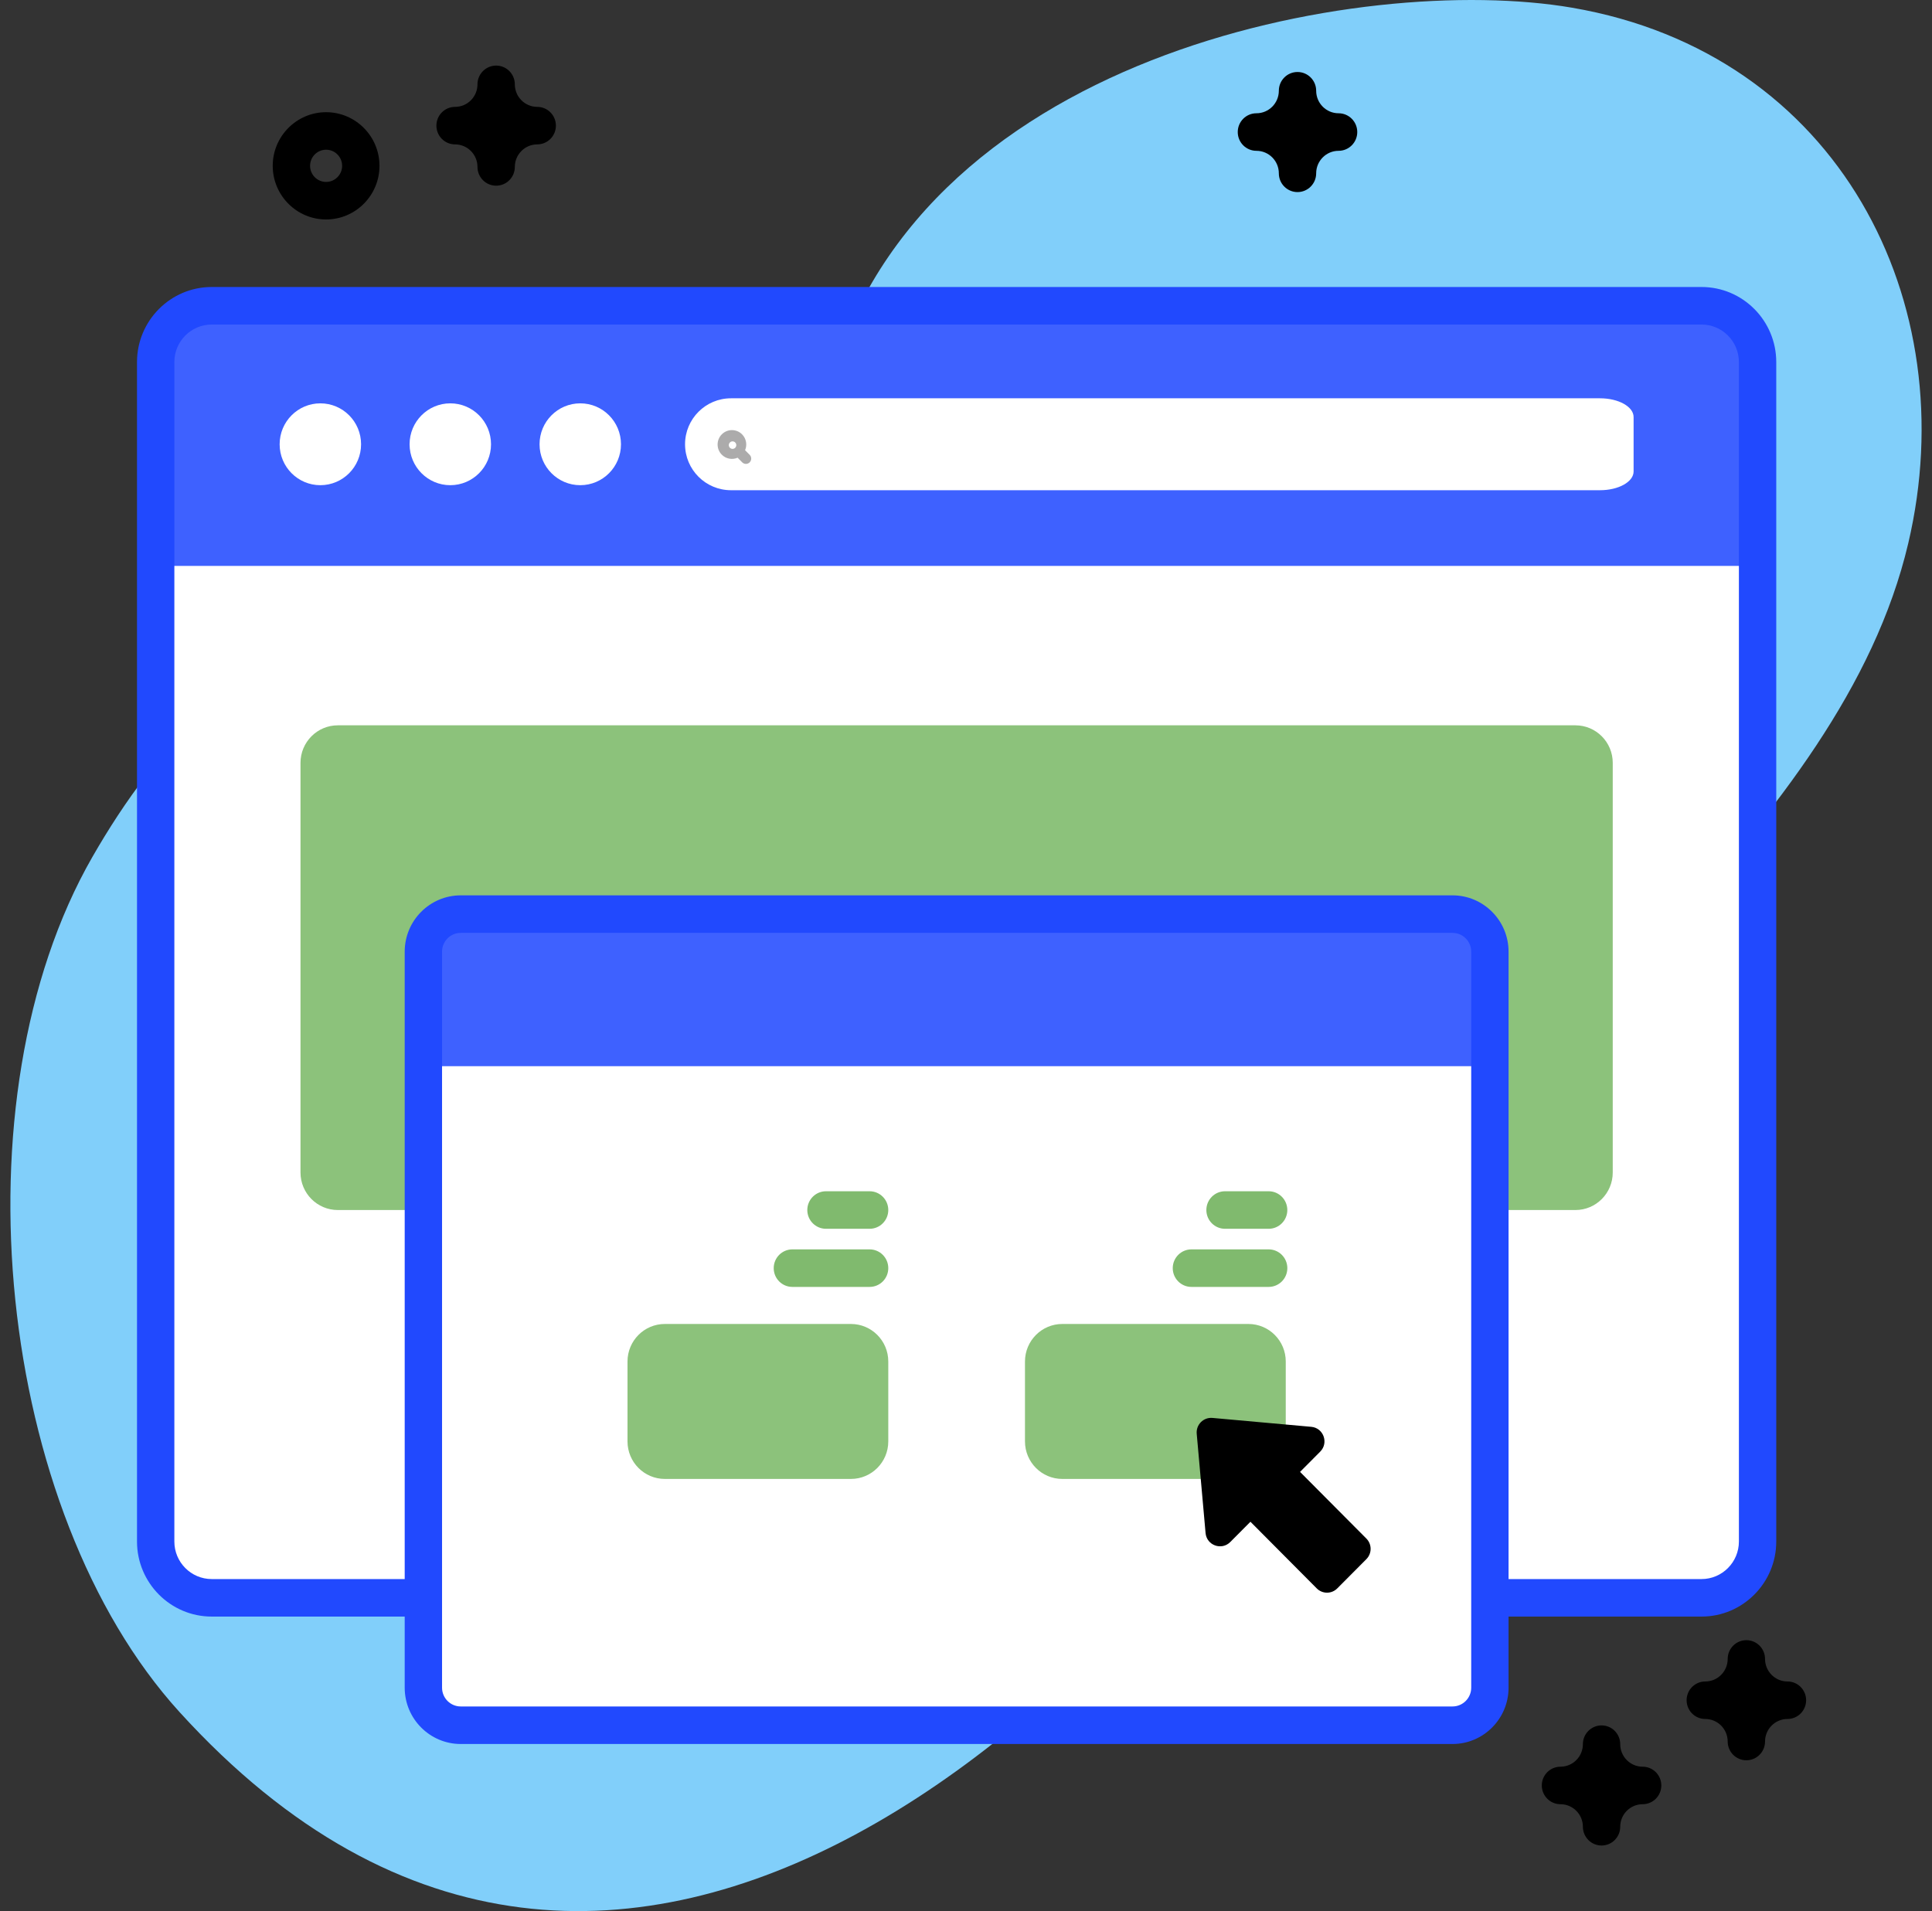 <svg width="93" height="92" viewBox="0 0 93 92" fill="none" xmlns="http://www.w3.org/2000/svg">
<rect x="0" y="0" width="93" height="92" fill="#333333" stroke="none"/>
<path d="M75.667 0.37C65.664 -1.344 43.629 2.563 39.729 19.273C37.136 30.383 37.212 39.447 30.668 39.617C26.774 39.718 24.743 31.641 19.367 30.976C12.351 30.109 7.482 35.962 4.443 41.261C-2.243 52.92 -0.152 72.747 8.639 82.415C29.93 105.831 55.214 81.344 66.024 62.2C72.957 49.921 88.599 39.996 91.857 26.155C94.584 14.567 88.532 2.574 75.667 0.37Z" fill="#81CFFA"/>
<path d="M81.907 76.919H10.191C8.701 76.919 7.494 75.706 7.494 74.209V17.43C7.494 15.933 8.701 14.72 10.191 14.72H81.907C83.396 14.72 84.603 15.933 84.603 17.43V74.209C84.603 75.706 83.396 76.919 81.907 76.919Z" fill="white"/>
<path d="M75.835 58.251H16.262C15.27 58.251 14.465 57.442 14.465 56.444V36.724C14.465 35.726 15.27 34.917 16.262 34.917H75.835C76.828 34.917 77.632 35.726 77.632 36.724V56.444C77.632 57.442 76.828 58.251 75.835 58.251Z" fill="#8CC27B"/>
<path d="M84.603 27.242V17.43C84.603 15.933 83.396 14.72 81.907 14.72H10.191C8.701 14.72 7.494 15.933 7.494 17.43V27.242H84.603Z" fill="#3E61FF"/>
<ellipse cx="15.421" cy="21.387" rx="1.96" ry="1.97" fill="white"/>
<ellipse cx="21.676" cy="21.387" rx="1.96" ry="1.97" fill="white"/>
<ellipse cx="27.932" cy="21.387" rx="1.96" ry="1.97" fill="white"/>
<path d="M35.188 23.599C33.966 23.599 32.976 22.609 32.976 21.387C32.976 20.165 33.966 19.174 35.188 19.174H77.019C77.912 19.174 78.636 19.578 78.636 20.077V22.696C78.636 23.195 77.912 23.599 77.019 23.599H35.188Z" fill="white"/>
<path fill-rule="evenodd" clip-rule="evenodd" d="M34.745 20.909C35.014 20.638 35.452 20.638 35.721 20.909C35.926 21.115 35.974 21.42 35.866 21.673L36.087 21.896C36.186 21.995 36.186 22.157 36.087 22.257C35.988 22.357 35.826 22.357 35.727 22.257L35.506 22.035C35.254 22.144 34.95 22.095 34.745 21.889C34.476 21.619 34.476 21.179 34.745 20.909ZM35.39 21.301C35.32 21.23 35.206 21.23 35.135 21.301C35.065 21.371 35.065 21.486 35.135 21.556C35.206 21.627 35.32 21.627 35.39 21.556C35.46 21.486 35.46 21.371 35.39 21.301Z" fill="#ACABAB"/>
<path d="M69.92 83.053H22.178C21.185 83.053 20.38 82.244 20.38 81.246V45.812C20.38 44.815 21.185 44.006 22.178 44.006H69.92C70.913 44.006 71.718 44.815 71.718 45.812V81.246C71.718 82.244 70.913 83.053 69.92 83.053Z" fill="white"/>
<path d="M71.718 51.325H20.38V45.812C20.38 44.815 21.185 44.006 22.178 44.006H69.92C70.913 44.006 71.718 44.815 71.718 45.812V51.325Z" fill="#3E61FF"/>
<path fill-rule="evenodd" clip-rule="evenodd" d="M81.907 13.816H10.191C8.208 13.816 6.595 15.437 6.595 17.43V74.209C6.595 76.201 8.208 77.822 10.191 77.822H19.481V81.246C19.481 82.74 20.691 83.956 22.178 83.956H69.92C71.407 83.956 72.617 82.74 72.617 81.246V77.822H81.907C83.89 77.822 85.503 76.201 85.503 74.209V17.43C85.503 15.437 83.89 13.816 81.907 13.816ZM70.819 81.246C70.819 81.744 70.416 82.149 69.92 82.149H22.178C21.682 82.149 21.279 81.744 21.279 81.246V45.812C21.279 45.314 21.682 44.909 22.178 44.909H69.92C70.416 44.909 70.819 45.314 70.819 45.812V81.246ZM81.907 76.016C82.898 76.016 83.705 75.205 83.705 74.209H83.705V17.43C83.705 16.433 82.898 15.623 81.907 15.623H10.191C9.199 15.623 8.393 16.433 8.393 17.43V74.209C8.393 75.205 9.199 76.016 10.191 76.016H19.481V45.812C19.481 44.318 20.691 43.102 22.178 43.102H69.92C71.407 43.102 72.617 44.318 72.617 45.812V76.016H81.907Z" fill="#2149FE"/>
<path d="M40.961 71.196H32.004C31.011 71.196 30.206 70.387 30.206 69.389V65.543C30.206 64.545 31.011 63.736 32.004 63.736H40.961C41.954 63.736 42.759 64.545 42.759 65.543V69.389C42.759 70.387 41.954 71.196 40.961 71.196Z" fill="#8CC27B"/>
<path d="M60.094 71.196H51.136C50.144 71.196 49.339 70.387 49.339 69.389V65.543C49.339 64.545 50.144 63.736 51.136 63.736H60.094C61.087 63.736 61.892 64.545 61.892 65.543V69.389C61.892 70.387 61.087 71.196 60.094 71.196Z" fill="#8CC27B"/>
<path d="M63.12 68.687L58.364 68.259C57.93 68.22 57.568 68.584 57.606 69.02L58.032 73.8C58.085 74.393 58.802 74.654 59.221 74.233L60.192 73.257L63.384 76.466C63.657 76.74 64.099 76.74 64.371 76.466L65.772 75.058C66.045 74.784 66.045 74.34 65.772 74.066L62.58 70.857L63.551 69.881C63.969 69.46 63.709 68.74 63.12 68.687Z" fill="black"/>
<path d="M61.069 59.154H58.969C58.472 59.154 58.07 58.75 58.07 58.251C58.07 57.752 58.472 57.347 58.969 57.347H61.069C61.565 57.347 61.967 57.752 61.967 58.251C61.967 58.75 61.565 59.154 61.069 59.154Z" fill="#80BA6E"/>
<path d="M61.069 61.952H57.351C56.855 61.952 56.452 61.548 56.452 61.049C56.452 60.55 56.855 60.145 57.351 60.145H61.069C61.565 60.145 61.968 60.55 61.968 61.049C61.968 61.548 61.565 61.952 61.069 61.952Z" fill="#80BA6E"/>
<path d="M41.86 59.154H39.76C39.264 59.154 38.861 58.75 38.861 58.251C38.861 57.752 39.264 57.347 39.76 57.347H41.86C42.356 57.347 42.759 57.752 42.759 58.251C42.759 58.75 42.356 59.154 41.86 59.154Z" fill="#80BA6E"/>
<path d="M41.86 61.952H38.142C37.646 61.952 37.244 61.548 37.244 61.049C37.244 60.55 37.646 60.145 38.142 60.145H41.86C42.357 60.145 42.759 60.55 42.759 61.049C42.759 61.548 42.357 61.952 41.86 61.952Z" fill="#80BA6E"/>
<path fill-rule="evenodd" clip-rule="evenodd" d="M13.128 7.983C13.128 9.406 14.281 10.565 15.697 10.565C17.114 10.565 18.267 9.406 18.267 7.983C18.267 6.559 17.114 5.401 15.697 5.401C14.281 5.401 13.128 6.559 13.128 7.983ZM14.926 7.983C14.926 7.555 15.272 7.207 15.697 7.207C16.123 7.207 16.469 7.555 16.469 7.983C16.469 8.41 16.123 8.758 15.697 8.758C15.272 8.758 14.926 8.41 14.926 7.983Z" fill="black"/>
<path d="M23.883 8.939C23.387 8.939 22.984 8.534 22.984 8.035C22.984 7.438 22.5 6.951 21.906 6.951C21.409 6.951 21.007 6.547 21.007 6.048C21.007 5.549 21.409 5.145 21.906 5.145C22.5 5.145 22.984 4.658 22.984 4.061C22.984 3.562 23.387 3.157 23.883 3.157C24.38 3.157 24.782 3.562 24.782 4.061C24.782 4.658 25.266 5.145 25.861 5.145C26.357 5.145 26.759 5.549 26.759 6.048C26.759 6.547 26.357 6.951 25.861 6.951C25.266 6.951 24.782 7.438 24.782 8.035C24.782 8.534 24.38 8.939 23.883 8.939Z" fill="black"/>
<path d="M77.094 88.843C76.597 88.843 76.195 88.438 76.195 87.939C76.195 87.342 75.711 86.855 75.116 86.855C74.62 86.855 74.217 86.451 74.217 85.952C74.217 85.453 74.62 85.049 75.116 85.049C75.711 85.049 76.195 84.562 76.195 83.965C76.195 83.466 76.597 83.061 77.094 83.061C77.59 83.061 77.992 83.466 77.992 83.965C77.992 84.562 78.476 85.049 79.071 85.049C79.567 85.049 79.97 85.453 79.97 85.952C79.97 86.451 79.567 86.855 79.071 86.855C78.476 86.855 77.992 87.342 77.992 87.939C77.992 88.438 77.59 88.843 77.094 88.843Z" fill="black"/>
<path d="M62.457 9.247C61.961 9.247 61.559 8.843 61.559 8.344C61.559 7.746 61.075 7.26 60.48 7.26C59.983 7.26 59.581 6.856 59.581 6.357C59.581 5.858 59.983 5.453 60.48 5.453C61.075 5.453 61.559 4.967 61.559 4.369C61.559 3.87 61.961 3.466 62.457 3.466C62.954 3.466 63.356 3.87 63.356 4.369C63.356 4.967 63.84 5.453 64.435 5.453C64.931 5.453 65.334 5.858 65.334 6.357C65.334 6.856 64.931 7.26 64.435 7.26C63.84 7.26 63.356 7.746 63.356 8.344C63.356 8.843 62.954 9.247 62.457 9.247Z" fill="black"/>
<path d="M84.064 84.74C83.568 84.74 83.165 84.335 83.165 83.837C83.165 83.239 82.682 82.752 82.087 82.752C81.59 82.752 81.188 82.348 81.188 81.849C81.188 81.35 81.59 80.946 82.087 80.946C82.682 80.946 83.165 80.46 83.165 79.862C83.165 79.363 83.568 78.958 84.064 78.958C84.561 78.958 84.963 79.363 84.963 79.862C84.963 80.46 85.447 80.946 86.042 80.946C86.538 80.946 86.941 81.35 86.941 81.849C86.941 82.348 86.538 82.752 86.042 82.752C85.447 82.752 84.963 83.239 84.963 83.837C84.963 84.335 84.561 84.74 84.064 84.74Z" fill="black"/>
</svg>
